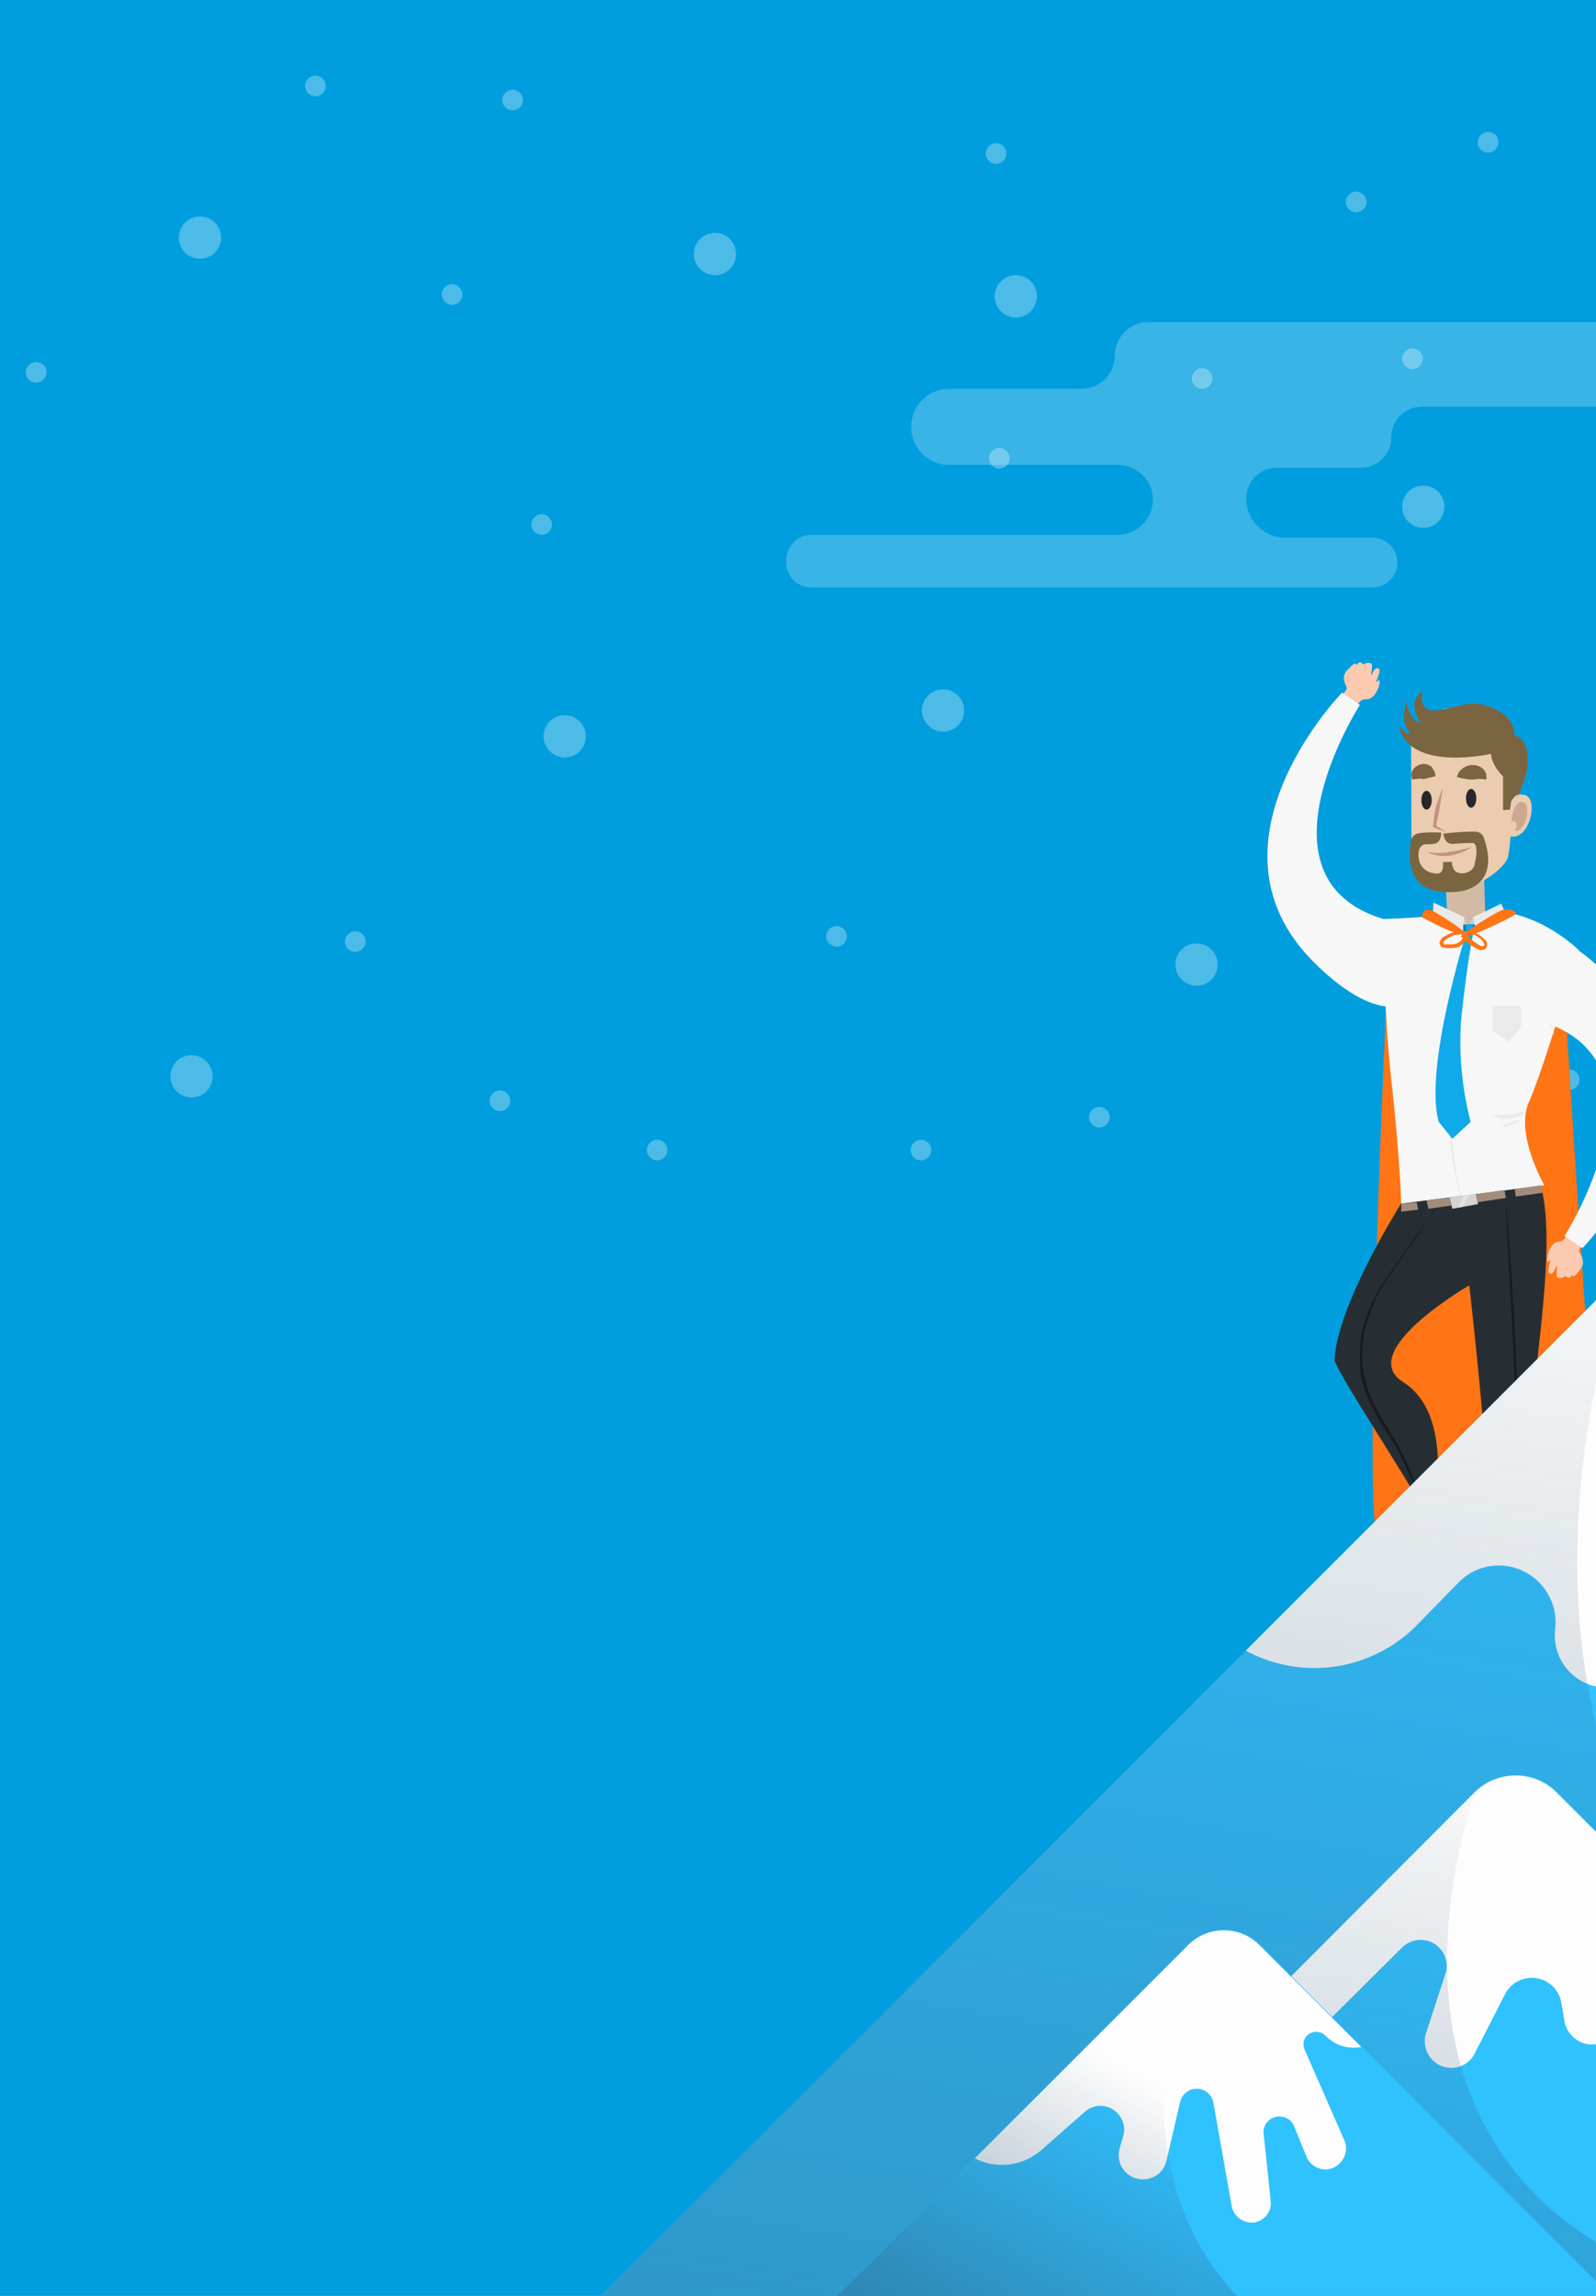 <?xml version="1.0" encoding="utf-8"?>
<!-- Generator: Adobe Illustrator 21.1.0, SVG Export Plug-In . SVG Version: 6.00 Build 0)  -->
<svg version="1.1" id="Layer_1" xmlns="http://www.w3.org/2000/svg" xmlns:xlink="http://www.w3.org/1999/xlink" x="0px" y="0px"
	 viewBox="0 0 340 488.9" width="340" height="488.9" style="enable-background:new 0 0 340 488.9;" xml:space="preserve">
<style type="text/css">
	.st0{fill:#009EDE;}
	.st1{opacity:0.3;fill:#FFFFFF;enable-background:new    ;}
	.st2{clip-path:url(#SVGID_1_);}
	.st3{fill:#D2BAA4;}
	.st4{fill:#EBCCB1;}
	.st5{fill:#27272C;}
	.st6{fill:#7B6541;}
	.st7{opacity:0.4;fill:#A47563;enable-background:new    ;}
	.st8{fill:#C19283;}
	.st9{clip-path:url(#SVGID_1_);fill:#FF7415;}
	.st10{fill:#272E33;}
	.st11{fill:#3F2728;}
	.st12{fill:#171B1E;}
	.st13{clip-path:url(#SVGID_1_);fill:#FCCAB1;}
	.st14{clip-path:url(#SVGID_1_);fill:#F7F7F7;}
	.st15{clip-path:url(#SVGID_1_);fill:#EAEAEA;}
	.st16{clip-path:url(#SVGID_1_);fill:#CECECE;}
	.st17{clip-path:url(#SVGID_1_);fill:#0E81AA;}
	.st18{clip-path:url(#SVGID_1_);fill:#10A9EA;}
	.st19{fill:#EAEAEA;}
	.st20{fill:#D3D3D3;}
	.st21{opacity:0.44;fill:#F7F7F7;enable-background:new    ;}
	.st22{fill:#A38C7C;}
	.st23{fill:#FF7415;}
	.st24{clip-path:url(#SVGID_2_);}
	.st25{fill:#30C1FF;}
	.st26{fill:#FDFDFD;}
	.st27{opacity:0.4;fill:url(#SVGID_3_);enable-background:new    ;}
	.st28{opacity:0.4;fill:url(#SVGID_4_);enable-background:new    ;}
	.st29{opacity:0.56;fill:url(#SVGID_5_);enable-background:new    ;}
	.st30{opacity:0.23;clip-path:url(#SVGID_6_);fill:#FAFDFF;enable-background:new    ;}
</style>
<rect class="st0" width="340" height="488.9"/>
<path class="st1" d="M9.9,79.3c0,1.2-1,2.2-2.2,2.2s-2.2-1-2.2-2.2c0-1.2,1-2.2,2.2-2.2c0,0,0,0,0,0C9,77.1,9.9,78.1,9.9,79.3z
	 M-10.7,217L-10.7,217 M47.1,50.6c0,2.5-2,4.5-4.5,4.5c-2.5,0-4.5-2-4.5-4.5c0-2.5,2-4.5,4.5-4.5C45.1,46.1,47.1,48.1,47.1,50.6
	L47.1,50.6z M73.5,200.5c0-1.2,1-2.2,2.2-2.2s2.2,1,2.2,2.2c0,1.2-1,2.2-2.2,2.2C74.4,202.7,73.5,201.7,73.5,200.5
	C73.5,200.5,73.5,200.5,73.5,200.5L73.5,200.5z M176,199.4c0-1.2,1-2.2,2.2-2.2c1.2,0,2.2,1,2.2,2.2c0,1.2-1,2.2-2.2,2.2
	C177,201.5,176,200.6,176,199.4C176,199.4,176,199.4,176,199.4L176,199.4z M307.1,175.3c0-1.2,1-2.2,2.2-2.2c1.2,0,2.2,1,2.2,2.2
	c0,1.2-1,2.2-2.2,2.2C308,177.5,307.1,176.5,307.1,175.3C307.1,175.3,307.1,175.3,307.1,175.3L307.1,175.3z M210,32.7
	c0-1.2,1-2.2,2.2-2.2c1.2,0,2.2,1,2.2,2.2c0,1.2-1,2.2-2.2,2.2C211,34.9,210,33.9,210,32.7C210,32.7,210,32.7,210,32.7L210,32.7z
	 M107,21.3c0-1.2,1-2.2,2.2-2.2s2.2,1,2.2,2.2c0,1.2-1,2.2-2.2,2.2c0,0,0,0,0,0C108,23.5,107,22.5,107,21.3L107,21.3z M65,18.3
	c0-1.2,1-2.2,2.2-2.2c1.2,0,2.2,1,2.2,2.2c0,1.2-1,2.2-2.2,2.2C65.9,20.5,65,19.5,65,18.3C65,18.3,65,18.3,65,18.3L65,18.3z
	 M137.8,244.9c0-1.2,1-2.2,2.2-2.2s2.2,1,2.2,2.2c0,1.2-1,2.2-2.2,2.2c0,0,0,0,0,0C138.8,247.1,137.8,246.1,137.8,244.9z M232,237.9
	c0-1.2,1-2.2,2.2-2.2c1.2,0,2.2,1,2.2,2.2c0,1.2-1,2.2-2.2,2.2C233,240.1,232,239.1,232,237.9C232,237.9,232,237.9,232,237.9z
	 M332.1,229.9c0-1.2,1-2.2,2.2-2.2c1.2,0,2.2,1,2.2,2.2c0,1.2-1,2.2-2.2,2.2C333,232.1,332.1,231.1,332.1,229.9
	C332.1,229.9,332.1,229.9,332.1,229.9L332.1,229.9z M301.7,235.9c0-1.2,1-2.2,2.2-2.2s2.2,1,2.2,2.2s-1,2.2-2.2,2.2c0,0,0,0,0,0
	C302.7,238.1,301.7,237.1,301.7,235.9L301.7,235.9z M210.7,97.6c0-1.2,1-2.2,2.2-2.2s2.2,1,2.2,2.2s-1,2.2-2.2,2.2c0,0,0,0,0,0
	C211.7,99.8,210.7,98.8,210.7,97.6L210.7,97.6z M253.9,80.6c0-1.2,1-2.2,2.2-2.2c1.2,0,2.2,1,2.2,2.2c0,1.2-1,2.2-2.2,2.2
	C254.9,82.8,253.9,81.8,253.9,80.6C253.9,80.6,253.9,80.6,253.9,80.6L253.9,80.6z M286.7,43c0-1.2,1-2.2,2.2-2.2
	c1.2,0,2.2,1,2.2,2.2c0,1.2-1,2.2-2.2,2.2C287.7,45.2,286.7,44.2,286.7,43C286.7,43,286.7,43,286.7,43L286.7,43z M298.7,76.4
	c0-1.2,1-2.2,2.2-2.2c1.2,0,2.2,1,2.2,2.2c0,1.2-1,2.2-2.2,2.2C299.7,78.6,298.7,77.6,298.7,76.4C298.7,76.4,298.7,76.4,298.7,76.4
	L298.7,76.4z M113.2,111.7c0-1.2,1-2.2,2.2-2.2s2.2,1,2.2,2.2c0,1.2-1,2.2-2.2,2.2c0,0,0,0,0,0C114.1,113.8,113.2,112.9,113.2,111.7
	z M94.1,62.7c0-1.2,1-2.2,2.2-2.2s2.2,1,2.2,2.2c0,1.2-1,2.2-2.2,2.2c0,0,0,0,0,0C95.1,64.9,94.1,63.9,94.1,62.7L94.1,62.7z
	 M104.3,234.4c0-1.2,1-2.2,2.2-2.2s2.2,1,2.2,2.2c0,1.2-1,2.2-2.2,2.2C105.3,236.6,104.3,235.6,104.3,234.4
	C104.3,234.4,104.3,234.4,104.3,234.4z M194,244.9c0-1.2,1-2.2,2.2-2.2s2.2,1,2.2,2.2s-1,2.2-2.2,2.2c0,0,0,0,0,0
	C195,247.1,194,246.1,194,244.9z M36.3,229.2c0-2.5,2-4.5,4.5-4.5c2.5,0,4.5,2,4.5,4.5c0,2.5-2,4.5-4.5,4.5
	C38.3,233.7,36.3,231.6,36.3,229.2z M115.8,156.8c0-2.5,2-4.5,4.5-4.5c2.5,0,4.5,2,4.5,4.5c0,2.5-2,4.5-4.5,4.5
	C117.8,161.3,115.8,159.2,115.8,156.8L115.8,156.8z M147.8,54.1c0-2.5,2-4.5,4.5-4.5s4.5,2,4.5,4.5c0,2.5-2,4.5-4.5,4.5
	C149.8,58.6,147.8,56.5,147.8,54.1L147.8,54.1z M196.4,151.3c0-2.5,2-4.5,4.5-4.5s4.5,2,4.5,4.5c0,2.5-2,4.5-4.5,4.5
	C198.4,155.8,196.4,153.7,196.4,151.3L196.4,151.3z M211.9,63.1c0-2.5,2-4.5,4.5-4.5s4.5,2,4.5,4.5c0,2.5-2,4.5-4.5,4.5
	C213.9,67.6,211.9,65.6,211.9,63.1L211.9,63.1z M345.7,64.1 M310.4,153c0,1.2-1,2.2-2.2,2.2s-2.2-1-2.2-2.2s1-2.2,2.2-2.2
	c0,0,0,0,0,0C309.4,150.8,310.4,151.8,310.4,153z M329.4,201.9c0,1.2-1,2.2-2.2,2.2c-1.2,0-2.2-1-2.2-2.2c0-1.2,1-2.2,2.2-2.2
	C328.4,199.8,329.4,200.7,329.4,201.9C329.4,201.9,329.4,201.9,329.4,201.9L329.4,201.9z M319.2,30.3c0,1.2-1,2.2-2.2,2.2
	c-1.2,0-2.2-1-2.2-2.2c0-1.2,1-2.2,2.2-2.2C318.3,28.1,319.2,29,319.2,30.3C319.2,30.2,319.2,30.2,319.2,30.3L319.2,30.3z
	 M307.7,107.9c0,2.5-2,4.5-4.5,4.5s-4.5-2-4.5-4.5c0-2.5,2-4.5,4.5-4.5C305.7,103.4,307.7,105.4,307.7,107.9z M250.4,205.4
	c0-2.5,2-4.5,4.5-4.5s4.5,2,4.5,4.5c0,2.5-2,4.5-4.5,4.5C252.4,209.9,250.4,207.9,250.4,205.4C250.4,205.4,250.4,205.4,250.4,205.4
	L250.4,205.4z"/>
<g>
	<g>
		<defs>
			<rect id="SVGID_10_" y="2" width="340" height="488.9"/>
		</defs>
		<clipPath id="SVGID_1_">
			<use xlink:href="#SVGID_10_"  style="overflow:visible;"/>
		</clipPath>
		<g class="st2">
			<path class="st3" d="M308,188.6l0.3,6.5c0,0-0.2,1.9,4.1,2.2c4,0.2,4-2.8,4-2.8l-0.3-9.9L308,188.6z"/>
			<path class="st4" d="M314.7,154.2c7.8,1.8,7.6,7.1,7.6,7.1s-0.2,4.1-0.4,9c0.7-1,1.9-1.4,3.2-0.9c2.6,1.1,0.7,9.5-3.3,8.7
				c-0.2,2.3-0.4,4.1-0.7,4.8c-1.1,2.4-6.1,6-10.5,6.5c-4.4,0.6-9.9-2.4-9.9-7.6s-0.1-24.4-0.1-24.4S301.8,151.3,314.7,154.2z"/>
			<ellipse class="st5" cx="313.4" cy="170" rx="1.1" ry="2"/>
			<ellipse class="st5" cx="303.9" cy="170.4" rx="1.1" ry="2"/>
			<g>
				<path class="st6" d="M310.4,165.5c0.1-0.9,0.6-1.4,1.2-1.9c0.6-0.4,1.3-0.7,2.1-0.7c0.8,0,1.7,0.3,2.3,0.9
					c0.6,0.6,0.8,1.4,0.6,2.2c-0.9-0.1-1.4-0.2-1.8-0.1c-0.4,0-0.7,0.1-1.1,0.1c-0.4,0-0.8,0-1.3-0.1
					C311.8,165.8,311.2,165.7,310.4,165.5z"/>
			</g>
			<g>
				<path class="st6" d="M305.8,165.3c-0.8,0.2-1.3,0.3-1.7,0.4c-0.4,0.1-0.7,0.2-0.9,0.2c-0.2,0-0.3-0.1-0.7-0.1s-0.8,0.1-1.6,0.2
					c-0.3-0.7-0.3-1.4,0.1-2.1c0.4-0.6,1.2-1.1,2-1.2c0.8-0.1,1.5,0.2,2,0.6C305.4,163.9,305.8,164.5,305.8,165.3z"/>
			</g>
			<path class="st7" d="M324.7,170.9c-1.4-0.7-2.6,1.5-2.7,3.9c1.1-0.2,1.3,1.1,0.7,2.1C325,177.4,326.2,171.7,324.7,170.9z"/>
			<g>
				<path class="st8" d="M307.4,167.8l-0.7,4.1c-0.2,1.4-0.5,2.7-0.8,4.1l-0.2-0.3c0.8,0.5,1.6,1,2.4,1.5c-0.9-0.3-1.8-0.6-2.6-1
					l-0.2-0.1v-0.2c0.1-1.4,0.3-2.8,0.6-4.1C306.4,170.4,306.8,169,307.4,167.8z"/>
			</g>
			<g>
				<path class="st8" d="M313.5,180.4c-1.4,1-3,1.5-4.6,1.8c-0.8,0.1-1.7,0.1-2.5,0c-0.8-0.1-1.6-0.4-2.4-0.8c1.6,0.3,3.2,0.3,4.8,0
					C310.4,181.2,311.9,180.8,313.5,180.4z"/>
			</g>
			<path class="st6" d="M316.2,178.7c-0.2-0.8-0.7-1.6-2-1.6c-2.4-0.1-6.7,0.4-6.7,0.4s0.1,2.3,2,2.2c1.1-0.1,2.9-0.2,4.4-0.2
				c0.4,0.2,1.1,1.1,0.2,4.7c-0.5,2-3.7,2.3-4.4,0.9c-0.5-1-0.4-1.6-0.4-1.6l-1.9,0.1c0,0,0.3,2.3-1,2.4c-1.4,0.1-4.5-0.6-4.2-4.5
				c0.1-1.1,0.8-1.6,1.3-1.7c0.6,0,1.2,0,1.8-0.1c1.9-0.1,1.7-2.4,1.7-2.4s-2.2-0.2-4.6,0.1c-1.4,0.2-1.8,1.2-1.9,2
				c-0.3,1.9-1.2,9.5,6,10.4C314.5,190.9,319,186.8,316.2,178.7z"/>
			<path class="st6" d="M322.6,156.6c0-1.7-0.7-3.5-2.7-4.8c-5.3-3.4-8.1-1.5-13.2-0.6c-5.1,0.9-3.6-4-3.6-4
				c-3.8,2.3-0.4,6.8-0.4,6.8c-2.8-0.8-3-4.7-3-4.7c-1.9,5.3,1.3,6.8,0.6,7c-0.8,0.2-2.3-1.9-2.3-1.9c1.8,9.5,17.3,6.6,19.3,6.2l0,0
				c0.1,0,0.2-0.1,0.3-0.1c0.3,2.8,2.6,4.8,2.6,4.8v5.1l0,0c0,0.1,0,0.2,0,0.3v1.8c0.5,0,1-0.1,1.5-0.1l0.2-1.7c0,0,0.7-1.4,1.7-1.6
				c1.1-2.8,1.9-5.1,1.9-7.3C325.4,157.8,323.6,156.8,322.6,156.6z"/>
		</g>
		<path class="st9" d="M332.6,200.1c0,0,6.9,113.8,8.7,122.4c5.5,25.2-6.6,44.7-8.7,27.5c-2.2-17.2-9.8-28.3-17-22.9
			c-7.2,5.4-19.9,14.9-22.5-0.8c-2.6-15.7,3-130,3-130L332.6,200.1z"/>
		<g class="st2">
			<path class="st10" d="M298.9,294.3c-10.3-6.5,14.1-20.6,14.1-20.6s5.6,48.1,4.6,65.1h3.3c0,0,5.3-10.6,7.7-26.9
				c0.7-4.9-2.2-12.4-1.6-17.7c1.7-15.2,3.6-30.8,1.6-40.2l-2.3-4.1l-27.7,6.2c0,0-13.7,21.6-14.3,33.4c-0.1,2,17.2,27.8,19.4,33
				l1.8-1.6C305.4,321.1,309.9,301.2,298.9,294.3z"/>
			<path class="st11" d="M303.6,322.7c0,0-2.3,10,0.2,9.6c2.5-0.4,1.9-11.9,1.9-11.9L303.6,322.7z"/>
			<path class="st11" d="M317.6,338.8c0,0,2.6,5.1,4.1,4.9s-0.8-4.9-0.8-4.9H317.6z"/>
			<g>
				<path class="st12" d="M320.8,338.8c0,0,0-0.3,0.1-0.8s0.1-1.4,0.3-2.4c0.1-0.5,0.1-1.1,0.2-1.7c0.1-0.6,0.1-1.3,0.2-2.1
					c0.1-1.5,0.3-3.1,0.4-5c0.1-0.9,0.1-1.9,0.2-2.9c0-0.5,0.1-1,0.1-1.6c0-0.5,0.1-1.1,0.1-1.6s0.1-1.1,0.1-1.7c0-0.3,0-0.6,0-0.9
					c0-0.3,0-0.6,0-0.9c0-1.2,0.1-2.4,0.1-3.6c0.1-4.9,0.2-10.3,0.1-16s-0.3-11.1-0.6-16c-0.1-2.5-0.2-4.8-0.4-7
					c-0.1-2.2-0.2-4.2-0.3-6.1c-0.2-3.7-0.4-6.7-0.5-8.8c-0.1-1-0.1-1.8-0.1-2.4c0-0.5,0-0.8,0-0.8s0.1,0.3,0.1,0.8
					c0.1,0.5,0.1,1.4,0.2,2.4c0.2,2.1,0.4,5.1,0.7,8.8c0.1,1.9,0.3,3.9,0.4,6.1c0.1,2.2,0.3,4.5,0.4,7c0.3,4.9,0.5,10.3,0.6,16
					c0.1,5.7,0.1,11.1-0.1,16c-0.1,1.2-0.1,2.4-0.2,3.6c0,0.3,0,0.6,0,0.9c0,0.3,0,0.6-0.1,0.9c0,0.6-0.1,1.1-0.1,1.7
					c0,0.5-0.1,1.1-0.1,1.6s-0.1,1-0.1,1.6c-0.1,1-0.2,2-0.3,2.9c-0.1,1.9-0.4,3.5-0.5,5c-0.1,0.7-0.2,1.4-0.2,2
					c-0.1,0.6-0.2,1.2-0.3,1.7c-0.2,1-0.3,1.8-0.4,2.4C320.9,338.5,320.8,338.8,320.8,338.8z"/>
			</g>
			<g>
				<path class="st12" d="M305.9,257.1c0,0-0.1,0.2-0.4,0.6c-0.3,0.4-0.6,1-1.1,1.8c-1,1.5-2.5,3.8-4.4,6.4c-0.9,1.3-2,2.8-3.1,4.4
					c-0.5,0.8-1.1,1.6-1.7,2.5c-0.6,0.9-1.1,1.8-1.6,2.7c-0.3,0.5-0.5,1-0.7,1.5c-0.1,0.2-0.2,0.5-0.3,0.8c-0.1,0.3-0.2,0.5-0.3,0.8
					c-0.2,0.5-0.4,1.1-0.6,1.6c0,0.1-0.1,0.3-0.1,0.4l-0.1,0.2l-0.1,0.2c-0.1,0.3-0.2,0.6-0.3,0.8c0,0.1-0.1,0.3-0.1,0.4
					c0,0.1-0.1,0.3-0.1,0.4c-0.1,0.3-0.2,0.6-0.2,0.9c-0.1,0.3-0.1,0.6-0.2,0.9c0,0.3-0.1,0.6-0.1,0.9c-0.2,1.2-0.3,2.4-0.2,3.7
					c0,2.5,0.6,4.9,1.3,7.1c0.4,1.1,0.9,2.2,1.4,3.2s1,2,1.6,2.9c0.5,0.9,1.1,1.8,1.6,2.7s1.1,1.7,1.6,2.6c0.5,0.8,0.9,1.7,1.3,2.5
					s0.7,1.6,1.1,2.4c0.6,1.5,1.2,2.9,1.7,4.1c0.5,1.2,1,2.2,1.4,3.1c0.2,0.4,0.4,0.8,0.5,1.1c0.2,0.3,0.3,0.6,0.4,0.8
					c0.2,0.4,0.3,0.7,0.3,0.7s-0.2-0.2-0.4-0.6c-0.1-0.2-0.3-0.5-0.5-0.8c-0.2-0.3-0.4-0.7-0.6-1.1c-0.4-0.8-0.9-1.8-1.5-3
					c-0.5-1.2-1.1-2.6-1.8-4.1c-0.3-0.7-0.7-1.5-1.1-2.3s-0.8-1.6-1.3-2.5c-0.5-0.8-1-1.7-1.6-2.5c-0.5-0.9-1.1-1.8-1.7-2.7
					c-0.5-0.9-1.1-1.9-1.6-3c-0.5-1-1-2.1-1.4-3.2c-0.4-1.1-0.8-2.3-1-3.5c0-0.2-0.1-0.3-0.1-0.5v-0.2V292c0-0.3-0.1-0.6-0.1-0.9
					c0-0.2,0-0.3,0-0.5s0-0.3,0-0.5s0-0.3,0-0.5s0-0.3,0-0.5c0-1.3,0.1-2.5,0.2-3.8c0-0.3,0.1-0.6,0.1-0.9c0.1-0.3,0.1-0.6,0.2-0.9
					c0.1-0.3,0.1-0.6,0.2-0.9c0-0.1,0.1-0.3,0.1-0.4c0-0.1,0.1-0.3,0.1-0.4c0.1-0.3,0.2-0.6,0.3-0.9l0.1-0.2l0.1-0.2
					c0-0.1,0.1-0.3,0.1-0.4c0.2-0.6,0.4-1.1,0.6-1.6c0.1-0.3,0.2-0.5,0.3-0.8s0.2-0.5,0.4-0.8c0.3-0.5,0.5-1,0.8-1.5
					c0.5-1,1.1-1.9,1.7-2.7c0.6-0.9,1.1-1.7,1.7-2.5c1.1-1.6,2.2-3,3.1-4.4c1.9-2.6,3.5-4.8,4.6-6.3c0.5-0.8,0.9-1.3,1.2-1.7
					C305.8,257.3,305.9,257.1,305.9,257.1z"/>
			</g>
		</g>
		<path class="st13" d="M337.3,264.8c0,0-1.1,1.3-0.9,1.7c0.2,0.4,1.5,2.2,0.3,3.7c-1.2,1.6-1.5,1.9-1.8,1.3c0,0-0.7,1.2-1.3,0.2
			c0,0-2,1.2-2-0.2c0-1.3,0.2-2-0.1-1.8c0,0-0.5,1.7-1.3,1.5c-0.5-0.1-0.3-1.1-0.1-2c0.1-0.6,0.3-1,0.3-1s-0.9,1.1-0.8-0.1
			c0.1-1.1,0.7-3.7,2.7-3.7c0,0,0.8-0.1,1.2-0.9C333.9,262.9,337.3,264.8,337.3,264.8z"/>
		<path class="st13" d="M285.9,148c0,0,1.2-1.2,1-1.6c-0.2-0.5-1.3-2.3,0.1-3.7c1.4-1.4,1.7-1.7,2-1.1c0,0,0.8-1.2,1.3-0.1
			c0,0,2.1-1,2,0.4c-0.1,1.3-0.4,1.9-0.1,1.8c0,0,0.6-1.7,1.4-1.4c0.5,0.2,0.2,1.2-0.1,2c-0.2,0.6-0.4,1-0.4,1s1-1,0.8,0.2
			c-0.2,1.1-1.1,3.6-3.1,3.4c0,0-0.8,0-1.3,0.8C289.1,150.2,285.9,148,285.9,148z"/>
		<path class="st14" d="M294.7,195.7c0,0-0.1,18.8,1.8,35.2c1.8,16.4,2,25.4,2,25.4l30.5-3.9c0,0-6.3-10.9-3.3-17.7
			c3.1-6.8,10.6-32.4,10.6-32.4s-8.3-8.3-19-8.3c-0.7,0-3.6,3.6-4.4,3.7c-2.1,0.2-2-3.1-3.8-2.9
			C299.7,195.6,294.7,195.7,294.7,195.7z"/>
		<polygon class="st15" points="305.2,194.7 305.4,192.2 311.9,195.3 311.6,198.9 		"/>
		<polygon class="st16" points="311.9,195.3 312.9,197.7 311.7,198 		"/>
		<polygon class="st16" points="312.9,197.7 313.8,195.3 314.6,198.2 		"/>
		<path class="st15" d="M319.8,192.4c0,0.1-6,2.9-6,2.9l0.9,3.4l6.2-3.8L319.8,192.4z"/>
		<polygon class="st17" points="311.7,196.9 314.1,196.8 314.6,198.2 311.7,198.4 		"/>
		<polygon class="st18" points="312.3,196.8 312.3,198.8 313.8,198.9 313.8,196.8 		"/>
		<g class="st2">
			<path class="st19" d="M333.5,200.2c0,0-0.1,0-0.2,0.1c-0.1,0-0.3,0.1-0.5,0.2c-0.2,0.1-0.4,0.4-0.6,0.7c-0.2,0.3-0.4,0.7-0.5,1.1
				c-0.3,0.9-0.6,2-0.8,3.3c-0.2,1.2-0.4,2.6-0.6,4.1c-0.1,1.5-0.1,2.9-0.1,4.1c0.1,1.3,0.2,2.4,0.3,3.4c0.3,1.9,0.6,3.1,0.5,3.1
				s-0.5-1.1-0.9-3c-0.2-1-0.4-2.1-0.5-3.4s-0.1-2.7,0-4.2s0.3-2.9,0.6-4.2c0.1-0.3,0.1-0.6,0.2-0.9c0.1-0.3,0.2-0.6,0.2-0.9
				c0.1-0.3,0.2-0.5,0.3-0.8c0.1-0.3,0.2-0.5,0.3-0.7c0.2-0.5,0.4-0.9,0.6-1.2c0.2-0.3,0.5-0.6,0.8-0.7c0.3-0.1,0.5-0.2,0.6-0.2
				C333.4,200.2,333.5,200.2,333.5,200.2z"/>
		</g>
		<g class="st2">
			<path class="st19" d="M311.3,255.2c0,0-0.2-0.5-0.5-1.5c-0.1-0.2-0.1-0.5-0.2-0.8s-0.1-0.6-0.2-1c-0.2-0.7-0.3-1.5-0.5-2.4
				c-0.1-0.4-0.2-0.9-0.3-1.4s-0.2-1-0.2-1.5c-0.1-0.5-0.2-1.1-0.2-1.6c-0.1-0.6-0.1-1.1-0.2-1.7c-0.3-2.4-0.5-5-0.6-7.7
				c-0.1-2.7-0.1-5.3,0-7.7c0-0.6,0.1-1.2,0.1-1.7c0-0.6,0.1-1.1,0.1-1.6s0.1-1,0.1-1.5c0.1-0.5,0.1-1,0.2-1.4
				c0.1-0.9,0.2-1.7,0.3-2.4c0.1-0.4,0.1-0.7,0.1-1c0.1-0.3,0.1-0.6,0.1-0.8c0.2-1,0.3-1.5,0.3-1.5s0,0.6-0.1,1.6
				c0,0.2-0.1,0.5-0.1,0.8c0,0.3-0.1,0.6-0.1,1c-0.1,0.7-0.2,1.5-0.2,2.4c0,0.4-0.1,0.9-0.1,1.4s-0.1,1-0.1,1.5s-0.1,1.1-0.1,1.6
				c0,0.6,0,1.1-0.1,1.7c-0.1,2.4-0.1,5,0,7.7c0.1,2.7,0.3,5.3,0.6,7.6c0.1,0.6,0.1,1.2,0.2,1.7c0.1,0.6,0.1,1.1,0.2,1.6
				c0.1,0.5,0.1,1,0.2,1.5s0.1,0.9,0.2,1.4c0.1,0.9,0.3,1.7,0.4,2.4c0.1,0.3,0.1,0.7,0.2,1c0.1,0.3,0.1,0.6,0.2,0.8
				C311.3,254.6,311.3,255.2,311.3,255.2z"/>
		</g>
		<path class="st18" d="M312.3,198.8c0,0-9,28.8-5.8,40.1l2.9,3.6l3.9-3.6c0,0-3.2-11-1.9-23c1.3-12,2.4-16.9,2.4-16.9L312.3,198.8z
			"/>
		<g class="st2">
			<path class="st19" d="M325,236.9c0,0.1-0.3,0.3-0.9,0.6c-0.1,0-0.2,0.1-0.2,0.1c-0.1,0-0.2,0.1-0.3,0.1c-0.2,0.1-0.4,0.1-0.6,0.2
				c-0.4,0.1-0.9,0.2-1.4,0.3c-0.5,0-1,0-1.5,0c-0.2,0-0.4,0-0.6-0.1c-0.1,0-0.2,0-0.3-0.1c-0.1,0-0.2,0-0.3-0.1
				c-0.6-0.2-1-0.4-1-0.5c0-0.1,0.4,0,1.1,0c0.1,0,0.2,0,0.2,0c0.1,0,0.2,0,0.3,0c0.2,0,0.4,0,0.6,0c0.4,0,0.9,0,1.4-0.1
				c0.5,0,0.9-0.1,1.3-0.2c0.2,0,0.4-0.1,0.6-0.1c0.1,0,0.2,0,0.3-0.1c0.1,0,0.2,0,0.2-0.1C324.6,237,325,236.8,325,236.9z"/>
		</g>
		<g class="st2">
			
				<ellipse transform="matrix(0.95 -0.311 0.311 0.95 -58.471 112.197)" class="st19" cx="322.1" cy="239.2" rx="2" ry="0.3"/>
		</g>
		<polygon class="st15" points="318,214.3 318,219.6 321.5,221.8 324,218.9 324,214.3 		"/>
		<g class="st2">
			<g>
				<polygon class="st20" points="308.8,255 309.4,257.4 314.9,256.4 314.4,254.2 				"/>
				<path class="st21" d="M313,254.4c0,0.1-1.4,2.6-1.4,2.6l-0.9,0.2l1.1-2.6L313,254.4z"/>
			</g>
			<polygon class="st22" points="314.8,256 320.8,255.1 320.5,253.4 314.4,254.3 			"/>
			<polygon class="st22" points="322.7,253.2 322.9,254.8 328.6,254 328.3,252.4 			"/>
			<polygon class="st22" points="309.2,256.7 304.3,257.4 303.9,255.6 308.8,255 			"/>
			<polygon class="st22" points="301.8,256 302.1,257.6 298.5,258 298.5,256.3 			"/>
		</g>
		<path class="st14" d="M296.8,214.3c0.6-5.5,6.2-16.1-2.1-18.6c-28.7-8.7-5-45.6-5-45.6l-3.8-2.6c0,0-31.2,32-6.2,57.2
			C290.6,215.7,296.8,214.3,296.8,214.3z"/>
		<path class="st14" d="M328.6,199.7c-0.6,5.5-8.6,15.3-0.3,17.8c28.7,8.7,5,45.7,5,45.7l3.8,2.6c0,0,31.2-32.1,6.2-57.3
			C332.4,197.5,328.6,199.7,328.6,199.7z"/>
		<path class="st9" d="M302.9,195.3c0,0,6.6,3.7,8.8,3.7c2.2,0-6.4-5-6.4-5S303,192.9,302.9,195.3z"/>
		<path class="st9" d="M311.6,198.9c0,0,7.3-5,8.8-5.2s2.7,0.4,2.5,0.9C322.7,195.2,308.8,201.7,311.6,198.9z"/>
		<g class="st2">
			<path class="st23" d="M311.7,198.6c0,0,0.3-0.2,0.9-0.2c0.3,0,0.7,0,1.1,0.1c0.4,0.1,0.9,0.3,1.4,0.6c0.2,0.1,0.5,0.3,0.7,0.5
				c0.1,0.1,0.1,0.1,0.2,0.2c0.1,0.1,0.1,0.1,0.2,0.2l0.1,0.1l0.1,0.1c0.1,0.1,0.1,0.1,0.2,0.2c0.1,0.2,0.2,0.3,0.2,0.6
				c0,0.2,0,0.5-0.1,0.7c-0.1,0.2-0.3,0.4-0.6,0.5c-0.2,0.1-0.5,0.1-0.7,0.1c-0.5-0.1-0.8-0.3-1.2-0.5c-0.3-0.2-0.6-0.4-1-0.6
				c-0.3-0.2-0.7-0.5-0.9-0.8c-0.3-0.3-0.6-0.7-0.7-1.2l0.9-0.2c0,0.3,0,0.7-0.1,1c-0.2,0.5-0.6,0.9-1,1.2c-0.2,0.1-0.4,0.3-0.6,0.4
				c-0.2,0.1-0.4,0.2-0.7,0.2c-0.4,0.1-0.9,0.1-1.3,0.1c-0.2,0-0.4,0-0.6,0c-0.2,0-0.4,0-0.6-0.1c-0.1,0-0.2-0.1-0.4-0.1
				c-0.1-0.1-0.2-0.2-0.3-0.3c-0.2-0.2-0.3-0.6-0.2-0.8c0.1-0.3,0.2-0.5,0.3-0.6c0.1-0.2,0.3-0.3,0.4-0.4c0.6-0.4,1.2-0.7,1.8-0.9
				s1.1-0.2,1.6-0.2s0.9,0.1,1.2,0.2c0.6,0.2,0.9,0.4,0.9,0.5s-0.4-0.1-1-0.2c-0.3,0-0.7-0.1-1.1,0c-0.4,0-0.9,0.1-1.4,0.3
				c-0.5,0.2-1,0.5-1.5,0.9c-0.1,0.1-0.2,0.2-0.3,0.3c-0.1,0.1-0.1,0.2-0.1,0.3v0.1v0.1c0,0,0.1,0.1,0.3,0.1c0.1,0,0.3,0,0.5,0
				c0.2,0,0.4,0,0.6,0c0.4,0,0.8,0,1.1-0.1c0.2,0,0.4-0.1,0.5-0.2c0.2-0.1,0.3-0.2,0.5-0.3c0.3-0.2,0.5-0.5,0.6-0.8
				c0.1-0.2,0.1-0.4,0.1-0.6l0,0c0-0.2,0.2-0.5,0.4-0.5s0.4,0.1,0.5,0.3c0.3,0.7,0.8,1.2,1.4,1.6c0.3,0.2,0.6,0.4,0.9,0.6
				c0.3,0.2,0.6,0.4,0.8,0.4c0.5,0,0.7-0.2,0.4-0.7c0-0.1-0.1-0.1-0.1-0.2c0,0,0-0.1-0.1-0.1l-0.1-0.1c0-0.1-0.1-0.1-0.1-0.2
				l-0.1-0.1c-0.2-0.2-0.4-0.4-0.6-0.5c-0.4-0.3-0.8-0.5-1.2-0.6c-0.4-0.1-0.7-0.2-1-0.2C312.1,198.7,311.7,198.7,311.7,198.6z"/>
		</g>
	</g>
</g>
<g>
	<g>
		<defs>
			<rect id="SVGID_12_" width="340" height="488.9"/>
		</defs>
		<clipPath id="SVGID_2_">
			<use xlink:href="#SVGID_12_"  style="overflow:visible;"/>
		</clipPath>
		<g class="st24">
			<path class="st25" d="M599.4,493.1L376.6,270.3c-8.3-8.3-21.8-8.3-30,0L123.8,493.1H599.4"/>
			<path class="st26" d="M376.6,270.3c-8.3-8.3-21.8-8.3-30,0l-81.2,81.2c12,6.5,27,4.3,36.6-5.6l8.7-8.9c2.5-2.6,6-3.9,9.6-3.6l0,0
				c6.8,0.6,11.8,6.7,11,13.5l0,0c-0.8,6.7,4.4,12.5,11.1,12.5h1.4c6.3,0,11.5-4.7,12.3-10.9l3.1-25.8c0.6-4.7,4.2-8.4,8.8-9
				c4.7-0.7,9.2,1.9,11.1,6.3l3.4,8.2c2.2,5.2,8.5,7.3,13.3,4.2c3.1-2,4.8-5.7,4.1-9.3l-2.5-10.2c-0.6-2.5,0.8-5.1,3.3-5.9
				c1.9-0.6,3.9,0,5.2,1.5l25.8,30.9c6.2,7.4,15.4,11.1,24.6,10.5L376.6,270.3z"/>
			
				<linearGradient id="SVGID_3_" gradientUnits="userSpaceOnUse" x1="354.493" y1="-47.434" x2="401.379" y2="231.537" gradientTransform="matrix(1 0 0 -1 0 488)">
				<stop  offset="0" style="stop-color:#2E5776"/>
				<stop  offset="1" style="stop-color:#2E5776;stop-opacity:0"/>
			</linearGradient>
			<path class="st27" d="M568,461.7c-305.5,28.8-221.4-191.4-221.4-191.4L123.8,493.1h475.6"/>
		</g>
		<g class="st24">
			<path class="st25" d="M185.9,510h274.2L331.7,381.6c-4.7-4.7-12.5-4.7-17.3,0L185.9,510"/>
			<path class="st26" d="M264.5,431.4l1.8,1c5.5,3.1,12.3,2.2,16.8-2.2l15.6-15.5c1.5-1.5,3.8-2,5.8-1.3c2.8,1,4.4,4.1,3.4,7
				l-4.1,12.5c-1.1,3.4,1.2,7,4.7,7.4l0,0c2.4,0.3,4.7-1,5.7-3.1l6.4-12.5c1.2-2.4,3.8-3.8,6.4-3.5c2.8,0.3,5.1,2.4,5.6,5.2l0.7,4.1
				c0.6,3.1,3.6,5.3,6.7,4.8l0,0c3.2-0.4,5.5-3.3,5.2-6.5l-0.6-6.3c-0.2-2.4,1.4-4.7,3.8-5.3c2.2-0.5,4.5,0.4,5.6,2.4l6.7,12.3
				c1,1.7,3,2.4,4.8,1.6c1.7-0.8,2.5-2.8,1.9-4.6l-2-5.2c-1-2.4-0.4-5.1,1.2-7l-35.1-35.1c-4.7-4.7-12.5-4.7-17.3,0L264.5,431.4z"/>
			
				<linearGradient id="SVGID_4_" gradientUnits="userSpaceOnUse" x1="318.073" y1="-47.218" x2="345.281" y2="114.67" gradientTransform="matrix(1 0 0 -1 0 488)">
				<stop  offset="0" style="stop-color:#2E5776"/>
				<stop  offset="1" style="stop-color:#2E5776;stop-opacity:0"/>
			</linearGradient>
			<path class="st28" d="M184.4,510.7l275.7-0.7L442,491.9c-176.1,16.6-127.6-110.4-127.6-110.4L184.4,510.7"/>
		</g>
		<g class="st24">
			<g>
				<g>
					<path class="st25" d="M381.5,527.3L268.4,414.1c-4.2-4.2-11-4.2-15.2,0L139.9,527.3H381.5z"/>
				</g>
			</g>
			<path class="st26" d="M221.9,457.8l9.2-8.1c1.7-1.5,4.1-1.7,6-0.5c1.9,1.2,2.8,3.5,2.2,5.6l-0.8,2.8c-0.8,2.9,1.1,5.9,4,6.4
				c2.8,0.5,5.4-1.2,6-3.9l2.9-12.5c0.4-1.6,1.8-2.8,3.4-2.8c1.8-0.1,3.4,1.2,3.7,3l3.9,22c0.4,2.1,2.4,3.6,4.5,3.5l0,0
				c2.3-0.2,4.1-2.3,3.8-4.6l-1.5-14.3c-0.2-1.7,0.9-3.2,2.5-3.6c1.7-0.4,3.4,0.4,4,2l2.6,6.4c0.9,2.2,3.3,3.3,5.5,2.5
				c2.4-0.9,3.6-3.6,2.6-5.9l-8.5-19.4c-0.5-1.2-0.1-2.8,1.2-3.4c1.1-0.6,2.4-0.4,3.3,0.5c2,2.1,4.8,2.9,7.6,2.4l-21.7-21.7
				c-4.2-4.2-11-4.2-15.2,0l-45.4,45.4C212.2,462,217.9,461.3,221.9,457.8z"/>
			
				<linearGradient id="SVGID_5_" gradientUnits="userSpaceOnUse" x1="258.151" y1="-43.933" x2="292.572" y2="18.455" gradientTransform="matrix(1 0 0 -1 0 488)">
				<stop  offset="0" style="stop-color:#2E5776"/>
				<stop  offset="1" style="stop-color:#2E5776;stop-opacity:0"/>
			</linearGradient>
			<path class="st29" d="M381.5,527.3l-15.9-15.9c-155.1,14.7-112.4-97.2-112.4-97.2L139.9,527.3H381.5z"/>
		</g>
	</g>
</g>
<g>
	<defs>
		<rect id="SVGID_17_" y="2" width="340" height="488.9"/>
	</defs>
	<clipPath id="SVGID_6_">
		<use xlink:href="#SVGID_17_"  style="overflow:visible;"/>
	</clipPath>
	<path class="st30" d="M359.9,68.6H244.6c-3.9,0-7.1,3.2-7.1,7.1c0,3.9-3.2,7.1-7.1,7.1l0,0h-28.2c-4.5,0-8.1,3.6-8.1,8.1
		s3.6,8.1,8.1,8.1h36c4.1,0.1,7.5,3.4,7.4,7.5c-0.1,4.1-3.3,7.3-7.4,7.4h-65.4c-2.9,0-5.3,2.4-5.3,5.3l0,0v0.6
		c0,2.9,2.3,5.3,5.3,5.3l0,0h119.6c2.9,0,5.3-2.4,5.3-5.3s-2.4-5.3-5.3-5.3h-18.6c-4.6,0-8.4-3.8-8.3-8.4l0,0c0-3.6,2.9-6.5,6.5-6.5
		h17.9c3.6,0,6.5-2.9,6.5-6.5c0-3.6,2.9-6.5,6.5-6.5h57c5,0,9.1-4.1,9.1-9.1S364.9,68.6,359.9,68.6"/>
</g>
</svg>

